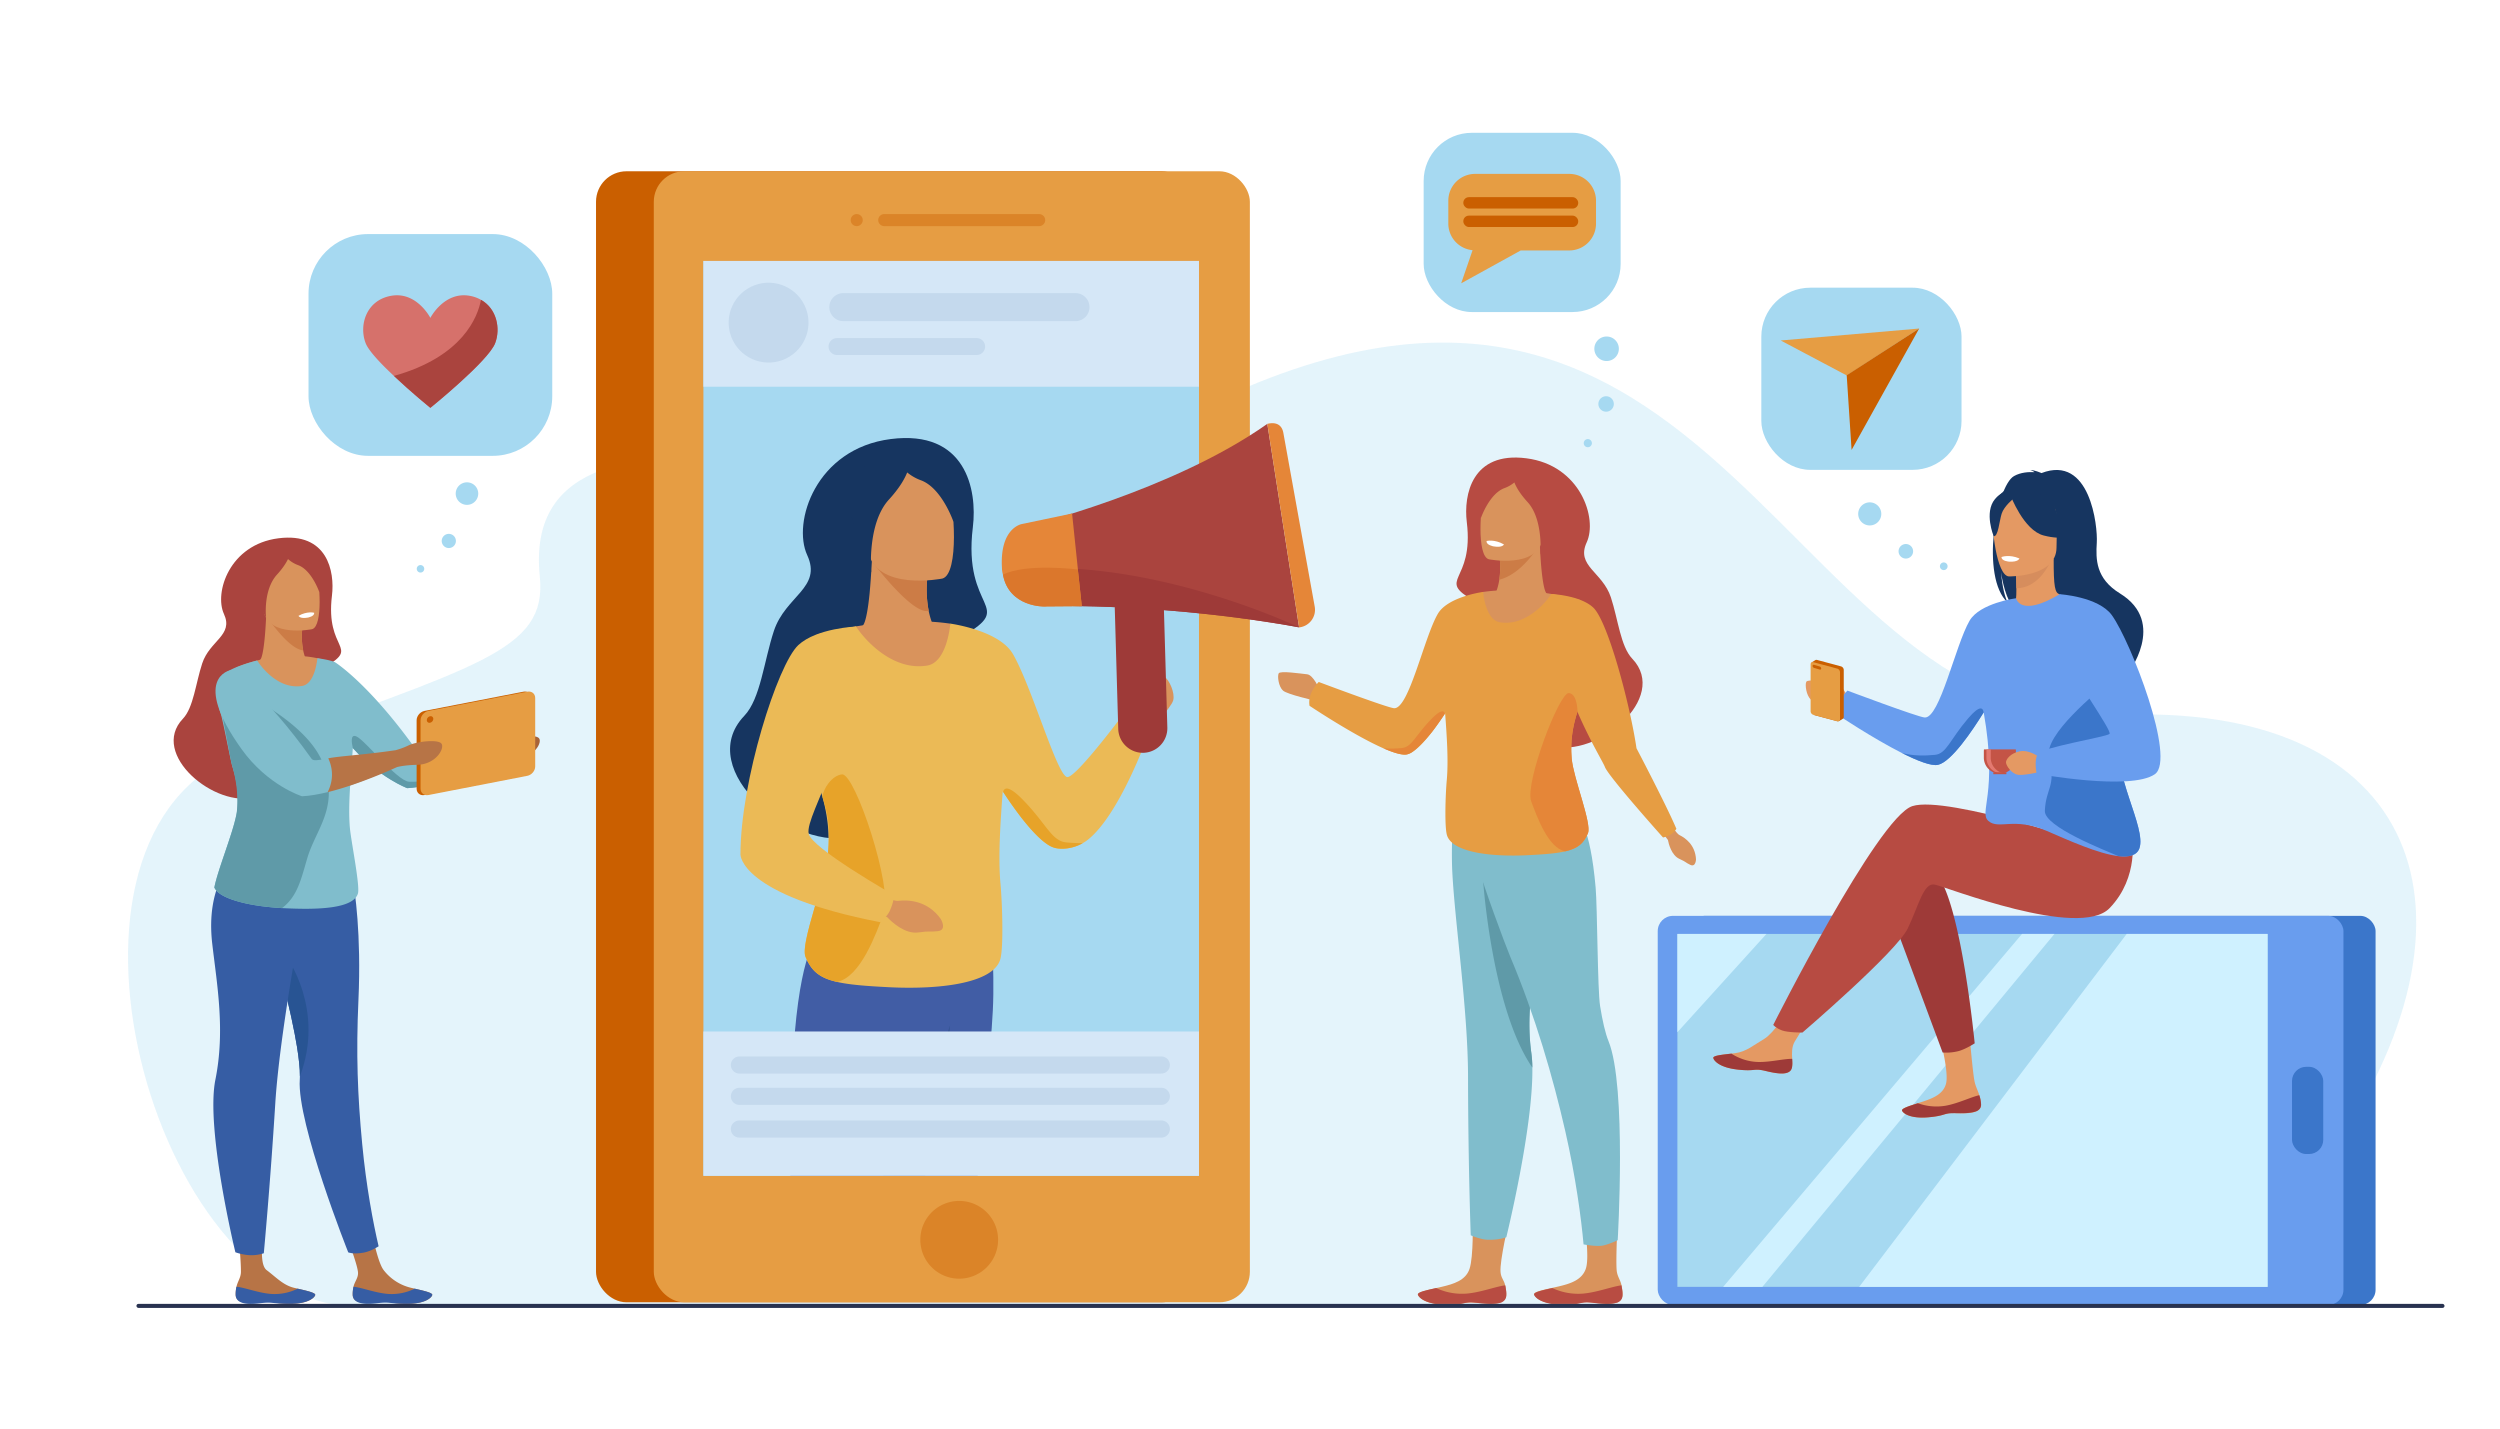 <svg id="Слой_2" data-name="Слой 2" xmlns="http://www.w3.org/2000/svg" xmlns:xlink="http://www.w3.org/1999/xlink" viewBox="0 0 3500 2000"><defs><style>.cls-1,.cls-3{fill:#a6d9f1;}.cls-2{fill:#fff;}.cls-3{opacity:0.3;}.cls-4{fill:#b77446;}.cls-5{fill:#365da4;}.cls-6{fill:#285493;}.cls-7{fill:#aa443e;}.cls-8{fill:#d9935c;}.cls-9{fill:#80bdcc;}.cls-10{fill:#5f9aa8;}.cls-11{fill:#a86337;}.cls-12,.cls-15{fill:#ca5f00;}.cls-13{fill:#e69d43;}.cls-14{fill:#cc7c46;}.cls-15{opacity:0.4;}.cls-16{clip-path:url(#clip-path);}.cls-17{fill:#d5e7f7;}.cls-18{fill:#c4d9ed;}.cls-19{fill:#415da5;}.cls-20{fill:#355493;}.cls-21{fill:#163560;}.cls-22{fill:#ebba56;}.cls-23{fill:#e7a329;}.cls-24{fill:#e58638;}.cls-25{fill:#9e3a38;}.cls-26{fill:#db772c;}.cls-27{fill:#3b76ca;}.cls-28{fill:#699dee;}.cls-29{fill:#cff1ff;}.cls-30{fill:#e49963;}.cls-31{fill:#b74b42;}.cls-32{fill:#d68d5d;}.cls-33{fill:#c45446;}.cls-34{fill:#e37970;}.cls-35{fill:#d6716b;}.cls-36{fill:#b84c42;}.cls-37{fill:#283250;}</style><clipPath id="clip-path"><rect class="cls-1" x="984.77" y="365.34" width="693.81" height="1280.74"/></clipPath></defs><rect class="cls-2" width="3500" height="2000"/><path class="cls-3" d="M2807,1823.41s314.34-7.47,448.66-197.71c243.34-344.64,133.68-646.87-299.54-624.37-484.64,25.16-556-877.35-1395.17-363C1378.68,750,722.16,479.62,755.72,807,766.54,912.57,667,931.21,338,1053.82c-307.1,114.47-121.15,772,156,774.48S2807,1823.41,2807,1823.41Z"/><path class="cls-4" d="M493.83,1813.49c.94,11.56,17.25,11.56,35.75,9.28s13.61,2.43,39.54,2.6,34.8-8.46,36-12.18c1.09-3.29-11.42-6-24.8-9.12-1.68-.39-3.37-.8-5.06-1.21a68,68,0,0,1-38.1-24.67c-11.25-14.41-21.53-80-21.53-80l-40.51,7.56s23.58,56.24,26,74.68c1.09,8.28-4.8,13.8-6.18,21A45.45,45.45,0,0,0,493.83,1813.49Z"/><path class="cls-5" d="M528.25,1824.5c18.5-2.29,14.94.7,40.87.87s34.8-8.46,36-12.18c1.09-3.29-11.42-6-24.8-9.12l-.15.25a72.67,72.67,0,0,1-38,7.09c-17.42-1.61-35.23-8.75-47.24-10a45.45,45.45,0,0,0-1.14,12C494.77,1825.05,509.75,1826.79,528.25,1824.5Z"/><path class="cls-5" d="M530.06,1744.79s-10.62,7-20.59,8.84c-15,2.72-21.92-.3-21.92-.3s-72-180.73-67.87-241.8c.1-1.47.16-3,.17-4.68.12-10.6-1.4-24.72-4-41-1-6-2.09-12.2-3.33-18.66-2.89-15.06-6.46-31.3-10.39-47.87-1.72-7.29-3.53-14.64-5.36-22-18.09-72.26-40.21-143.48-40.21-143.48s129.9-42.43,137.25-2.77c2.82,15.22,12.2,76.12,8,169.23-3.41,75-1.21,133.43,5.27,201.28C512.72,1661.21,522.47,1712.47,530.06,1744.79Z"/><path class="cls-6" d="M419.85,1506.85c.12-10.6-1.4-24.72-4-41-1-6-2.09-12.2-3.33-18.66-2.89-15.06-6.46-31.3-10.39-47.87-1.72-7.29-3.53-14.64-5.36-22,2.57-22,4.64-37.18,4.64-37.18S455.31,1413.43,419.85,1506.85Z"/><path class="cls-4" d="M330,1813.49c.94,11.56,17.25,11.56,35.75,9.28s13.62,2.43,39.54,2.6,34.8-8.46,36-12.18c1.09-3.29-11.41-6-24.8-9.12-1.68-.39-3.37-.8-5.06-1.21-15.09-3.72-25.14-14.92-38.1-24.67-12.28-9.23-3.69-54-3.69-54l-38.09-13.6s5.74,45,5.74,69.84c0,8.35-4.8,13.8-6.18,21A45.45,45.45,0,0,0,330,1813.49Z"/><path class="cls-5" d="M363.69,1824.62c18.5-2.28,15.64.58,41.56.75s34.8-8.46,36-12.18c1.09-3.29-11.41-6-24.8-9.12l-.15.25a72.67,72.67,0,0,1-38,7.09c-17.42-1.61-35.22-8.75-47.24-10a45.45,45.45,0,0,0-1.14,12C330.9,1825.05,345.19,1826.91,363.69,1824.62Z"/><path class="cls-5" d="M434.78,1219.74s-42.26,210.63-49.4,325.26-16.05,209.54-16.05,209.54a55.74,55.74,0,0,1-19.8,2.72,72.88,72.88,0,0,1-20-4.08s-41.89-172.47-28-241.51,2.32-132.72-4.34-190c-9.55-82.11,27.19-120.27,52.84-146.29C375.94,1149.07,434.78,1219.74,434.78,1219.74Z"/><path class="cls-7" d="M464.73,834c4.2-34.29-6.51-89.16-75-80.39s-90,76-76.21,105.93-19.87,37.12-30.44,69.28c-9.08,27.63-12.25,61.94-26.94,77.33-47.38,49.64,45.49,126,101.47,109.87,102-29.31,115.11-33.69,111.49-113.81-1.86-41-33.8-57-13.52-68.84C504.62,904.65,455.23,911.56,464.73,834Z"/><path class="cls-8" d="M444,944.09l-20.24,30.37-40.79-2-18.84-48.7s5.81-1.11,8.52-61.84l50.91,15.53a99.12,99.12,0,0,0,.9,33.08C427,922.54,432.49,935.37,444,944.09Z"/><path class="cls-8" d="M449.69,922.66c-2.62,0-50.58-16-119.06,11.85,0,0,32.51,186,18.54,221.5a375.23,375.23,0,0,0-19.27,67l151.5,1.88s-2.12-121.84,4.86-165S449.69,922.66,449.69,922.66Z"/><path class="cls-9" d="M701.3,1047.82c-.45-5.3-2.12-6.51-2.12-6.51-48.43,7.12-80.53,6.72-96.26,9.78-12.36,2.4-17.41,2.74-19.53-.25C516.48,956.75,469.12,927.2,469.12,927.2s-5.05-3-24.8-5.72c0,0-2.84,35.77-21.23,38.81-31.8,5.24-55.58-23.91-63.06-35.63,0,0-38.36,9.24-49.08,21.45-7.7,8.78-6.7,29.79-4.41,43a58.09,58.09,0,0,0,2.32,9.57c2.26,6,10.81,49.85,14.71,67.31q.14.66.27,1.23c.27,1.17.5,2.19.72,3a.64.64,0,0,1,0,.07c.23.93.42,1.66.57,2.13l.27.85a.14.14,0,0,0,0,.06c5.63,18,9,36.26,7,58.71a63.75,63.75,0,0,1-1.74,9.41c-5.09,26.08-26.23,77.51-30.62,101.12,2.53,5.33,8.26,9.55,15.24,12.92,9.09,4.39,20.28,7.32,29.18,9.36a284.41,284.41,0,0,0,29.73,4.73c6.48.73,13.43,1.34,20.51,1.75,1,.07,2,.12,3,.16,45.64,2.27,96.74,1.15,103.4-20.55,3.19-10.41-9.53-73-11.23-91.61-3-32.67,1.87-77.41,4.05-112.05,37.46,41.27,76.11,56.12,76.11,56.12a187.08,187.08,0,0,0,31.06-4.67c12-2.67,24.52-6.23,36.52-10A604.08,604.08,0,0,0,703.47,1063S702.3,1059.51,701.3,1047.82Z"/><path class="cls-10" d="M430.15,1201.6c-8.65,29.33-13.67,53.46-35.38,69.78-7.08-.41-14-1-20.51-1.75a284.41,284.41,0,0,1-29.73-4.73c-8.9-2-20.09-5-29.18-9.36-7-3.37-12.71-7.59-15.24-12.92,4.39-23.61,25.53-75,30.62-101.12a64.15,64.15,0,0,0,1-6.84c1.88-23.37-1.15-42.56-6.3-61.28a.14.14,0,0,1,0-.06l-.84-3a.64.64,0,0,0,0-.07c-.18-.65-.43-1.69-.72-3q-.13-.57-.27-1.23c-3.48-16.55-12.6-68.47-14.92-75.24a68.7,68.7,0,0,1-2.27-10.34l18.24-17.55s104.65,44.69,127.7,106.33S442.56,1159.54,430.15,1201.6Z"/><path class="cls-10" d="M637.66,1088.74c-23.17,7.35-48.37,13.79-67.58,14.71,0,0-38.42-14.22-76.11-56.12-1.59-7.12-3.87-19.89,4.76-16.45,12.1,4.84,56.84,62.29,73.78,63.5C584.62,1095.24,619.07,1091.15,637.66,1088.74Z"/><path class="cls-9" d="M555,1072.38s-51.58,25.91-96.31,36.63c-12.87,3.09-25.27,5.27-35.84,5.77,0,0-48.1-14.79-84.81-66.21-70.9-99.32-16.16-110-16.16-110s47.36,29.55,114.26,123.64c2.34,3.29,8.22,2.54,23.44-.53,16.26-3.28,48.61-2.89,93.27-9.45,0,0,.75,1.66,1.21,7C555.06,1070.85,555,1072.38,555,1072.38Z"/><path class="cls-11" d="M703.47,1063a604.08,604.08,0,0,1-65.81,25.77c-12,3.81-24.55,7.37-36.52,10-4.81-21.37-1.49-38,1.78-47.69,15.73-3.06,49.34-3.27,97.78-10.38Z"/><path class="cls-11" d="M688.6,1043.72s12.25-2.38,22.46-7.49,37.44-8.5,43.22-3.06-6.12,27.57-31,28.25-32,4.76-32,4.76Z"/><path class="cls-12" d="M732.77,968.36,594.26,995.28c-6.06,1.18-11,7.11-11,13.17v95.73c0,6.06,5,10.06,11,8.88l138.51-26.93c6.07-1.17,11-7.1,11-13.16V977.24C743.8,971.18,738.84,967.18,732.77,968.36Z"/><path class="cls-13" d="M738.29,968.36,599.78,995.28c-6.06,1.18-11,7.11-11,13.17v95.73c0,6.06,5,10.06,11,8.88l138.51-26.93c6.06-1.17,11-7.1,11-13.16V977.24C749.32,971.18,744.35,967.18,738.29,968.36Z"/><path class="cls-12" d="M602.08,1002.76a5.78,5.78,0,0,0-4.53,5.41,3.63,3.63,0,0,0,4.53,3.65,5.78,5.78,0,0,0,4.53-5.41A3.63,3.63,0,0,0,602.08,1002.76Z"/><path class="cls-4" d="M617.53,1040.54c-6.18-5.81-35.24-2.18-46.14,3.27a99.2,99.2,0,0,1-18.3,6.65v-.08c-44.66,6.56-77.24,8-93.5,11.27,5.09,11,8.93,27.95-.89,47.36,42.72-10.23,92.77-33.09,97.19-35.12,5-1.28,13.89-2.79,28.59-3.19C611,1070,623.7,1046.35,617.53,1040.54Z"/><path class="cls-14" d="M424.47,910.52c-21.05-1.71-51.81-48.61-51.81-48.61l50.91,15.53A99.12,99.12,0,0,0,424.47,910.52Z"/><path class="cls-8" d="M436.9,880.89s-61,12.24-68-25.84-19.65-62.15,19-71.58,48.89,3.71,54.33,15.85S452.58,876.72,436.9,880.89Z"/><path class="cls-7" d="M443,776.65c-30.07-29.63-57.79-14.8-53.37-8.84-10.42.32-23.42,3.19-32.72,13.65-18,20.28,15.61,83.66,15.61,83.66s-4.63-38.94,15.42-60.86c7.95-8.69,12.57-16,15.26-21.57a44.57,44.57,0,0,0,13.8,8.38c19.4,6.81,30.06,38,30.06,38C454,814.52,455.94,789.42,443,776.65Z"/><path class="cls-2" d="M417.91,862.15s1.63,4.52,13.11,2.47c0,0,9.63-1.72,8.75-6.79C439.77,857.83,429.94,855.28,417.91,862.15Z"/><rect class="cls-12" x="834.42" y="239.78" width="834.5" height="1583.42" rx="42.7"/><rect class="cls-13" x="915.31" y="239.78" width="834.5" height="1583.42" rx="42.7"/><path class="cls-15" d="M1454.86,299.71H1237.93a8.47,8.47,0,0,0-8.44,8.44h0a8.46,8.46,0,0,0,8.44,8.44h216.93a8.46,8.46,0,0,0,8.44-8.44h0A8.47,8.47,0,0,0,1454.86,299.71Z"/><path class="cls-15" d="M1199.4,299.71a8.47,8.47,0,0,0-8.44,8.44h0a8.44,8.44,0,1,0,16.88,0h0A8.47,8.47,0,0,0,1199.4,299.71Z"/><path class="cls-15" d="M1342.9,1681.28a54.44,54.44,0,1,0,54.43,54.43A54.43,54.43,0,0,0,1342.9,1681.28Z"/><rect class="cls-1" x="984.77" y="365.34" width="693.81" height="1280.74"/><g class="cls-16"><rect class="cls-17" x="984.77" y="365.34" width="693.81" height="176.05"/><circle class="cls-18" cx="1076.02" cy="451.63" r="55.9" transform="translate(-89.99 404.67) rotate(-20.46)"/><path class="cls-18" d="M1505.66,449.61h-325A19.7,19.7,0,0,1,1161.05,430h0a19.7,19.7,0,0,1,19.65-19.65h325A19.7,19.7,0,0,1,1525.31,430h0A19.7,19.7,0,0,1,1505.66,449.61Z"/><path class="cls-18" d="M1367.38,497H1171.86A11.86,11.86,0,0,1,1160,485.15h0a11.86,11.86,0,0,1,11.82-11.83h195.52a11.86,11.86,0,0,1,11.82,11.83h0A11.86,11.86,0,0,1,1367.38,497Z"/><path class="cls-8" d="M1582.73,1017.34s-6.06-29.28,3.63-37.15,39.05-35.08,44.54-32,14.49,21.58,11.56,32.4-39.94,50-39.94,50Z"/><path class="cls-19" d="M1389.93,1415.14c-3.09,60.15-13.58,146-21.37,232.74H1237c-2.83-23.26-6.94-45.93-11.48-68.06-7.37-35.86-15.85-70.35-21.79-103.72-12-67.17-9.73-119.67.64-160.41,8.89-35,23.78-61.29,40.8-80.79,37.3-42.73,141.16,40.78,141.16,40.78S1393,1355.34,1389.93,1415.14Z"/><path class="cls-20" d="M1330.18,1434.26s0,.43-.09,1.26c-.94,12.34-9.22,113.39-35.22,212.36H1237c-2.83-23.26-6.94-45.93-11.48-68.06,9.86-58,19.23-104.1,19.23-104.1Z"/><path class="cls-19" d="M1337.89,1409.8c-1.42,5.7-4.19,14.72-7.8,25.72-14.84,45.09-43.94,123.45-52.23,143-9.7,22.92-18.85,46.1-27.47,69.33h-144c3-55.85,3.7-171.81,6.39-202.69,10.82-124.14,34.31-136.22,34.31-136.22l57.26,6.72,133.43,15.66S1359.71,1321.88,1337.89,1409.8Z"/><path class="cls-21" d="M1362,738c6.44-52.61-10-136.78-115-123.33s-138.07,116.63-116.9,162.51-30.48,56.94-46.7,106.27c-13.93,42.38-18.78,95-41.32,118.62-72.68,76.14,69.77,193.23,155.65,168.54,156.42-45,176.57-51.69,171-174.59-2.85-63-51.84-87.37-20.73-105.59C1423.17,846.42,1347.41,857,1362,738Z"/><path class="cls-8" d="M1330.21,906.86l-31.14,46.67-62.47-3-28.9-74.77s5.38-1,9.78-45.41c1.08-11.67,2.16-26.3,3.14-44.7a.12.12,0,0,1,0-.18c0-1.52.09-3,.18-4.58l8.08,2.43,70,21.36s-.36,2.33-.81,6.37a157.52,157.52,0,0,0,2.07,44.16C1303.92,873.65,1312.35,893.4,1330.21,906.86Z"/><path class="cls-8" d="M1330.42,873.05c-4,0-72.19-13.88-187.33,15.58,0,0,63.06,288.9,41.63,343.35a575.51,575.51,0,0,0-29.56,102.78l232.39,2.89s-3.25-186.9,7.46-253.05S1330.42,873.05,1330.42,873.05Z"/><path class="cls-22" d="M1581.52,988.18s-74.22,100.7-87.33,99.71c-14.09-1.16-49.45-126.28-76.2-172.42-18.75-32.2-83.34-41.82-87.56-42.42h0l-.21,0,.16.64c-.56,6-5.82,53.73-32.27,58.1-48.77,8-88.07-36.64-99.56-54.62,0,0-56,14.14-72.45,32.88-15.58,17.74,5.73,149.22,10.46,161.83,4.09,10.82,8,21.38,11.32,32,8.91,28,14.35,56.44,11.22,91.46-3.39,38.24-39.12,125.63-31.39,144.24,8.09,19.55,19.35,29.46,44,35.11,17,3.91,40.29,5.79,73.3,7.44,70,3.47,145-5.32,155.24-38.61,4.9-16,3-77.78.42-106.31-3.41-37.51-.12-85.37,3.16-129.36l.47.73a.08.08,0,0,0,.09.08c7.54,11.58,16.25,24,25.13,35.55,13.46,17.32,27.47,32.49,39.4,39.49a32.07,32.07,0,0,0,8.35,3.5c7.9,1.88,23.43,1.88,38.5-6.73a57.75,57.75,0,0,0,7.36-4.94c44-34.91,83.12-144,83.12-144C1610.42,1006.13,1581.52,988.18,1581.52,988.18Z"/><path class="cls-23" d="M1127.7,1339.54c8.09,19.55,19.35,29.46,44,35.11,32.91-6.33,54.62-66.89,65.79-96.7,12.89-34.34-40.12-195.42-58.64-193.81-13.76,1.19-26.9,20.3-27.36,31.8,8.91,28,10.76,44.34,7.63,79.36C1155.7,1233.54,1120,1320.93,1127.7,1339.54Z"/><path class="cls-23" d="M1515.73,1180.43c-15.07,8.61-30.6,8.61-38.5,6.73a32.07,32.07,0,0,1-8.35-3.5c-11.93-7-25.94-22.17-39.4-39.49-8.88-11.58-17.59-24-25.13-35.55,1.71-6.28,7.9-9.24,27.91,11.31,33.66,34.56,39.85,57.72,61.22,59.51C1500.84,1180.07,1508.29,1180.43,1515.73,1180.43Z"/><path class="cls-14" d="M1300.15,855.16c-22.17,6.1-76.3-65.25-79.53-69.56l-.18-.18h.18l8.26-2.15,70,21.36s-.36,2.33-.81,6.37A157.52,157.52,0,0,0,1300.15,855.16Z"/><path class="cls-8" d="M1319.29,810s-93.51,18.78-104.31-39.63-30.14-95.33,29.11-109.79,75,5.68,83.35,24.3S1343.34,803.57,1319.29,810Z"/><path class="cls-21" d="M1328.62,650.08c-46.13-45.46-86.49-18.82-76.46-6.65-16.64-.29-39.46,3.18-55.28,21C1169.23,695.52,1219.72,801,1219.72,801s-6-68,24.76-101.6c14.66-16,22-28.9,25.57-38a65.54,65.54,0,0,0,18.69,10.8c29.75,10.44,46.1,58.31,46.1,58.31C1345.49,708.16,1348.49,669.66,1328.62,650.08Z"/><path class="cls-8" d="M1218.85,1246.53l20.84,10c9.22,2.71,12.83,5.21,18.36,4.6,13.37-1.5,40.36-.66,59,25.41,0,0,9.44,15.47-4,17.06s-8.63-.8-27.44,1.83-37.75-15.12-43.64-21.53l-21.83-8Z"/><path class="cls-22" d="M1198.54,877.14s-55.28,2.18-80.91,26c-29,27-81,190.54-81,293.26,0,0-1,56.58,195.81,94.71,0,0,9.43-7.82,13-15.37,6.27-13.36,6.26-22.55,6.26-22.55s-115.43-65.47-119.59-86.08C1126.6,1139.65,1205.62,1032.54,1198.54,877.14Z"/></g><path class="cls-7" d="M1818.75,878.36s-163-32.53-357.93-29.9l-11.28-53.12-12.38-58.2s203.66-49.4,337.08-143.75Z"/><path class="cls-24" d="M1818.75,878.36h0a24.82,24.82,0,0,0,21.87-29L1796.7,606.06c-2.12-11.79-10.68-15.53-22.46-12.67Z"/><path class="cls-25" d="M1629.51,854.18c111.87,8.74,189.24,24.18,189.24,24.18s-185.44-89.06-369.21-83l11.28,53.12c34.54-.46,68.09.18,99.9,1.54-.06,1-.08,2,0,3l4.81,167.52a34.49,34.49,0,0,0,35.36,33.39h0a34.51,34.51,0,0,0,33.39-35.37Z"/><path class="cls-24" d="M1514.51,848.62l-52.73.41c.77.16-49.17,1.42-57.63-44.54a36,36,0,0,1-1.44-9.85c-3.11-56,27.9-61,27.9-61l70.29-14.75,8.17,78.38-.06.27Z"/><path class="cls-26" d="M1514.51,848.62l-52.73.41c.77.16-49.17,1.42-57.63-44.54,32.59-16.37,104.92-7.22,104.92-7.22l-.06.27Z"/><rect class="cls-17" x="984.77" y="1444.07" width="693.81" height="202.1"/><path class="cls-18" d="M1625.85,1503H1035.19a12,12,0,0,1-12-12h0a12,12,0,0,1,12-11.95h590.66a12,12,0,0,1,12,11.95h0A12,12,0,0,1,1625.85,1503Z"/><path class="cls-18" d="M1625.85,1546.85H1035.19a12,12,0,0,1-12-11.95h0a12,12,0,0,1,12-12h590.66a12,12,0,0,1,12,12h0A12,12,0,0,1,1625.85,1546.85Z"/><path class="cls-18" d="M1625.85,1592.67H1035.19a12,12,0,0,1-12-12h0a12,12,0,0,1,12-12h590.66a12,12,0,0,1,12,12h0A12,12,0,0,1,1625.85,1592.67Z"/><rect class="cls-27" x="2365.8" y="1282.2" width="960" height="544.75" rx="21.34"/><rect class="cls-28" x="2320.82" y="1282.2" width="960" height="544.75" rx="21.34"/><rect class="cls-1" x="2348.34" y="1307.52" width="826.29" height="494.07"/><rect class="cls-27" x="3208.82" y="1493.53" width="43.73" height="122.09" rx="19.83"/><polygon class="cls-29" points="3174.64 1307.52 3174.64 1801.59 2602.86 1801.59 2977.35 1307.52 3174.64 1307.52"/><polygon class="cls-29" points="2876.19 1307.52 2467.37 1801.59 2412.45 1801.59 2830.8 1307.52 2876.19 1307.52"/><polygon class="cls-29" points="2473.01 1307.52 2348.34 1445.12 2348.34 1307.52 2473.01 1307.52"/><path class="cls-30" d="M2773.51,1546.5c0,4.06-2,6.85-5.41,8.72l0,0c-6.29,3.47-17.32,3.81-29.33,3.29-1.54-.06-2.92-.11-4.16-.11h-1l-.74,0c-11.89.29-10.63,3.84-33.22,5.78-25.74,2.2-35.23-5.68-36.75-9.27-1.27-3,9.77-6.5,22.12-10.44.6-.19,1.19-.39,1.8-.57l4.94-1.6c14.69-4.89,29.16-10.69,32.77-25.56,3.83-15.78-7.68-59.81-7.68-59.81l40.8-4.4s3.94,46,6.5,60.37c1.38,7.66,4.85,13.75,6.88,20.3.15.46.28.92.41,1.38A45,45,0,0,1,2773.51,1546.5Z"/><path class="cls-25" d="M2773.51,1546.5c0,4.06-2,6.85-5.41,8.72l0,0c-6.69,3.1-17.55,3.55-29.31,3.22-1.54,0-2.92-.06-4.18,0h-1l-.74,0c-11.89.29-10.63,3.84-33.22,5.78-25.74,2.2-35.23-5.68-36.75-9.27-1.27-3,9.77-6.5,22.12-10.44a76.3,76.3,0,0,0,39.5,3.37c17.18-3.23,34.24-11.78,46.51-14.64.15.46.28.92.41,1.38A45,45,0,0,1,2773.51,1546.5Z"/><path class="cls-30" d="M2508.77,1494.42c-2.27,11.33-18.42,9.44-36.46,5s-13.76.83-39.44-2-33.46-12.42-34.25-16.24c-.7-3.38,12-4.58,25.6-6.15,1.72-.19,3.44-.4,5.15-.61,15.37-1.93,26.63-11.85,40.58-20,13.23-7.72,33-39.14,33-39.14l35.22,2.79s-18.48,28.07-25.63,40.27c-4.21,7.18-4,16.67-3.46,24C2509.31,1486.36,2509.57,1490.43,2508.77,1494.42Z"/><path class="cls-25" d="M2472.31,1499.45c-18-4.41-13.76.83-39.44-2s-33.46-12.42-34.25-16.24c-.7-3.38,12-4.58,25.6-6.15l.13.26a72.44,72.44,0,0,0,36.78,11.44c17.42.42,35.88-4.57,47.91-4.38.27,4,.53,8.06-.27,12.05C2506.5,1505.75,2490.35,1503.86,2472.31,1499.45Z"/><path class="cls-30" d="M2587.14,977.12s-8.39-20.55-17.63-21.39-38.6-5.46-40.69-1.26,0,19.3,6.29,24.75,45.31,14.27,45.31,14.27Z"/><path class="cls-25" d="M2643.74,1269.21l75.91,204.28a69.5,69.5,0,0,0,22.84-2.09c10.28-3,22.07-10.75,22.07-10.75s-18.83-196.14-53.35-236.94S2643.74,1269.21,2643.74,1269.21Z"/><path class="cls-31" d="M2944,1186.57s-218.11-73.75-266.75-58-194.7,306.26-194.7,306.26,3.3,4.39,12.29,7.76c8.37,3.14,28.63,2.94,28.63,2.94s131.81-113,147.5-145.93,22-64.33,37.66-61.19,202.42,76.88,244.78,33,31.29-101,31.29-101Z"/><path class="cls-21" d="M2810.68,843.48c-3.48-7.19-7.38-20-9.28-42.73.29,2.26,4.22,31,15.26,47.24C2862,877.77,2949,977.21,2947.24,996.05c0,0,30.63-51.94,31.15-52.25,0,0,56.49-71.84-10.46-113-34-20.91-33.85-47.75-32.43-71.06s-9.28-123.69-77.45-97.43c0,0-10.94-4.86-15.84-4.13,0,0,4,.77,6,2.87-7.9-.47-19.2.12-28.63,5.47C2794.63,680.73,2772.27,808.13,2810.68,843.48Z"/><path class="cls-30" d="M2819.34,849.47c-.22.1,21.9,11.59,38.55,7,15.66-4.27,25.89-24.57,25.67-24.62-6.63-1.32-8.54-10.43-8.4-49.58l-3,.59-50.4,10s1.15,15.86,1.18,30.8C2823,836.23,2822.22,848.13,2819.34,849.47Z"/><path class="cls-32" d="M2821.76,792.88s1.15,15.86,1.18,30.8c28.21-.79,43.11-26.52,49.22-40.78Z"/><path class="cls-21" d="M2877.37,777.41s14.78-23.35,18.32-43.32c2.54-14.25-4.73-67.1-57.83-59.49a72.17,72.17,0,0,0-29.92,11.31c-11.53,7.79-28.17,24.6-9.56,70.71l4.83,15.58Z"/><path class="cls-30" d="M2812.34,807s66.73,1.1,66.78-40.47,8.68-69.41-33.92-71.87-50.89,13.39-54.28,27.26S2795,805.67,2812.34,807Z"/><path class="cls-21" d="M2814.81,693.67s18.27,48.76,46.31,56,40.2-.3,40.2-.3-21.51-17.08-26-46.91C2875.35,702.43,2828.59,670.46,2814.81,693.67Z"/><path class="cls-21" d="M2819.34,697.63s-13.64,10.89-17,21.47-4.82,32.37-11.17,31.63c0,0-13.77-33.14,1.7-51.89C2809.3,679,2819.34,697.63,2819.34,697.63Z"/><path class="cls-28" d="M2967.93,1029c6.58-27.59-15.81-81.15-39.18-125.48-21.2-40.18-43.21-72.78-45.19-71.61-55.93,33.2-61,5.6-61,5.6s-50.8,6.75-65.18,31.51c-19.9,34.24-41.57,137-62.86,135.47-9.77-.7-108.1-37.66-108.1-37.66s-16.39,15.35-13.25,34.18c0,0,48.55,32.51,89.61,53.26,21.72,11,41.35,18.65,50.57,16.47,18.71-4.4,47.93-47.76,63.71-73.29l.11-.17c20.15,114.06-7.25,140,6.62,152.06,14.65,12.7,35.57-6,81.6,13.9,30.19,13.1,72.09,32,100.29,35.33,14.79,1.74,25.83-.84,29.43-10.83C3005.59,1158.69,2955.38,1081.59,2967.93,1029Z"/><path class="cls-2" d="M2827.18,781.83s-1.25,5.28-14.38,4.47c0,0-11-.68-10.69-6.49C2802.11,779.81,2812.8,775.68,2827.18,781.83Z"/><path class="cls-27" d="M2995.13,1187.72c-3.6,10-14.64,12.57-29.43,10.83-19.52-8.5-103.85-41.17-102.91-63.31,1.41-32.78,16.22-33.82,5.76-74.28-8.4-32.48,69.52-92.88,81.95-106,23.37,44.33,24,46.43,17.43,74C2955.38,1081.59,3005.59,1158.69,2995.13,1187.72Z"/><path class="cls-27" d="M2777.08,997.43c-15.78,25.53-45,68.89-63.71,73.29-9.22,2.18-28.85-5.5-50.57-16.47,15.85,4.09,31.25,4,46.21,2.53,16.22-1.57,20.92-21.45,46.55-51.26C2772.19,986.19,2776.27,991.05,2777.08,997.43Z"/><path class="cls-33" d="M2831.42,1056.4c-2.1-1.3-6.2-.8-9.17-.17v-4.3a21.74,21.74,0,0,0-.18-2.81h-44.52a23.68,23.68,0,0,0-.18,2.81v8.74a22.41,22.41,0,0,0,39.27,14.8h0s10.6-2.6,13.92-6.55S2835,1058.58,2831.42,1056.4Zm-2.35,8.07c-1.12,2.91-6.17,4.47-8.66,5.08a22.5,22.5,0,0,0,1.79-7.39c1.53-2.1,4-3.33,5.74-3C2829.53,1059.44,2830.49,1060.8,2829.07,1064.47Z"/><path class="cls-34" d="M2781,1051.93v8.74a22.51,22.51,0,0,0,22.44,22.44,20.16,20.16,0,0,0,3-.22,22.49,22.49,0,0,1-19.42-22.22v-8.74a21.74,21.74,0,0,1,.18-2.81h-6A21.74,21.74,0,0,0,2781,1051.93Z"/><rect class="cls-33" x="2790.63" y="1081.15" width="18.32" height="2.74"/><path class="cls-30" d="M2855.21,1060.18s-14.12-11-27.46-8.37-19.88,11.77-19.36,16,7.59,16,17.79,17,39.23-6.27,39.23-6.27Z"/><path class="cls-28" d="M2883.56,831.89s54.39,3.35,73.21,29.61c26.5,37,90.11,201.38,60,222.39-33.93,23.66-165.46-.7-165.46-.7s-4-18.74,1.57-27.81,96.24-23.71,100.43-27.89S2901,945.89,2901,933.34,2883.56,831.89,2883.56,831.89Z"/><rect class="cls-1" x="2465.85" y="402.77" width="280.3" height="255.04" rx="68.52"/><polygon class="cls-13" points="2493 476.67 2686.81 459.94 2585.57 525.7 2493 476.67"/><polygon class="cls-12" points="2592.22 629.93 2686.81 459.94 2585.38 525.4 2592.22 629.93"/><path class="cls-12" d="M2577.35,932.91l-33.47-9a3,3,0,0,0-2.86.58H2541l-4.68,2.82,3.74,73.82,32.15,8.62,2.37-.19,5.42-3.32v0a2.85,2.85,0,0,0,1.25-2.47v-66A5.41,5.41,0,0,0,2577.35,932.91Z"/><path class="cls-13" d="M2572.18,1009.77l-33.47-9a5.41,5.41,0,0,1-3.85-4.89v-66a2.86,2.86,0,0,1,3.85-2.82l33.47,9A5.41,5.41,0,0,1,2576,941v66A2.86,2.86,0,0,1,2572.18,1009.77Z"/><path class="cls-12" d="M2547.5,937.38l-7.8-2.33a3,3,0,0,1-2.06-2.77h0a1.58,1.58,0,0,1,2.18-1.5l7.8,2.33a3,3,0,0,1,2.06,2.77h0A1.59,1.59,0,0,1,2547.5,937.38Z"/><path class="cls-1" d="M2715.88,792.78a5.37,5.37,0,1,1,5.37,5.37A5.37,5.37,0,0,1,2715.88,792.78Z"/><path class="cls-1" d="M2658,771.85A10.18,10.18,0,1,1,2668.19,782,10.18,10.18,0,0,1,2658,771.85Z"/><path class="cls-1" d="M2601.48,719.46a16.16,16.16,0,1,1,16.16,16.16A16.15,16.15,0,0,1,2601.48,719.46Z"/><rect class="cls-1" x="1993.13" y="185.93" width="275.78" height="250.94" rx="67.42" transform="translate(4262.03 622.79) rotate(180)"/><path class="cls-13" d="M2197,243.44H2065.08a37.54,37.54,0,0,0-37.43,37.43v32.31a37.43,37.43,0,0,0,33.95,37.08l-15.95,46.38,83.36-46H2197a37.54,37.54,0,0,0,37.43-37.43V280.87A37.54,37.54,0,0,0,2197,243.44Z"/><rect class="cls-12" x="2048.65" y="276.03" width="160.85" height="15.96" rx="7.79"/><rect class="cls-12" x="2048.65" y="301.88" width="160.85" height="15.96" rx="7.79"/><path class="cls-1" d="M2227.08,616.49a5.7,5.7,0,1,0-.22,8.07A5.7,5.7,0,0,0,2227.08,616.49Z"/><path class="cls-1" d="M2256.39,558.12a10.81,10.81,0,1,0-.41,15.28A10.81,10.81,0,0,0,2256.39,558.12Z"/><path class="cls-1" d="M2261.71,476.48a17.16,17.16,0,1,0-.66,24.25A17.17,17.17,0,0,0,2261.71,476.48Z"/><rect class="cls-1" x="431.93" y="327.71" width="341.22" height="310.48" rx="83.41"/><path class="cls-35" d="M693.22,480.41c-9.48,25-90.73,90.58-90.73,90.58s-26.49-21.52-51-44.69c-18.36-17.15-35.51-35.21-39.58-45.89-9.63-24.83.61-60.34,36.12-66.36s54.47,31,54.47,31,19.11-37,54.61-31a48.53,48.53,0,0,1,16.26,5.72C695.47,432.11,701,460,693.22,480.41Z"/><path class="cls-7" d="M693.22,480.41c-9.48,25-90.73,90.58-90.73,90.58s-26.49-21.52-51-44.69C648.23,499.22,669,443.24,673.36,419.77,695.47,432.11,701,460,693.22,480.41Z"/><path class="cls-1" d="M586.66,791.52a5.24,5.24,0,1,0,6.87,2.78A5.25,5.25,0,0,0,586.66,791.52Z"/><path class="cls-1" d="M624.48,748.19a9.93,9.93,0,1,0,13,5.26A9.94,9.94,0,0,0,624.48,748.19Z"/><path class="cls-1" d="M668.28,684.87a15.77,15.77,0,1,0-8.35,20.68A15.77,15.77,0,0,0,668.28,684.87Z"/><path class="cls-8" d="M2335.54,1148l7.72,12.5c4,4.6,5.08,7.17,8.25,8.74,7.66,3.77,21.82,13.45,22.89,33.77,0,0-.25,11.51-8,7.78s-4.34-3.38-15.31-8.4-15-21-16-26.45l-8.94-11.75Z"/><path class="cls-8" d="M1847,964.83s-8.19-20-17.19-20.86-37.63-5.32-39.68-1.23,0,18.82,6.14,24.14,44.18,13.91,44.18,13.91Z"/><path class="cls-8" d="M2107.63,1801c.77,4.37,1.53,8.85,1.11,13.35s-7,8.85-7.07,8.85c-4.29,1.87-10.14,2.12-17.05,1.87-2-.07-4.17-.14-6.33-.33-3-.26-6.16-.13-9.38-.56-1.7-.22-3.23-.4-4.6-.52l-1.07-.09-.82-.06c-7.82-.51-10.65.69-16.89,1.74h-36.94c-16.31-2.82-22.45-9.41-23.48-12.63-1.11-3.51,11.5-6.22,25.6-9.34l2-.46c1.88-.41,3.77-.85,5.64-1.28,16.81-3.93,33.45-8.9,38.95-25,5.84-17.08,4.46-67.8,4.46-67.8h51s-13.39,56-12,72.17c.76,8.63,4.89,11.08,6.48,18.54C2107.43,1800,2107.53,1800.49,2107.63,1801Z"/><path class="cls-9" d="M2168.09,1265.34c-4.3,24.17-10.45,49.14-15.78,75.11-8.57,41.76-15,86.12-8.42,133.89a165.56,165.56,0,0,1,1.41,20.23c1.29,84.43-36.44,237.43-36.44,237.43s-10.24,4.42-27.41,3.57c-8.85-.43-22.41-6.13-22.41-6.13s-3.57-94.87-3.79-222.45c-.15-92.47-18.31-214.23-22-285.78-2.22-43.3,2.6-101,2.6-101s75.2-60.47,102.21-29.53C2164.76,1121.26,2184.2,1175,2168.09,1265.34Z"/><path class="cls-10" d="M2143.89,1474.34a165.56,165.56,0,0,1,1.41,20.23c-56.31-81.6-68.77-259.52-68.77-259.52l61.86,30s6.78,33.36,13.92,75.38C2143.74,1382.21,2137.27,1426.57,2143.89,1474.34Z"/><path class="cls-8" d="M2271.44,1814c-.42,4.49-2.92,7.38-6.88,9.1l-.06,0a28.84,28.84,0,0,1-8.9,2,75.43,75.43,0,0,1-11.26,0c-4-.25-8.33-.73-12.73-1.32-1.7-.22-3.23-.4-4.6-.52l-1.07-.09c-.28,0-.56,0-.83-.06-8.44-.56-11.07.89-18.44,2h-33.84c-17.46-2.65-24-9.53-25-12.85-1.12-3.49,11.49-6.2,25.59-9.31l2.06-.46c1.87-.41,3.76-.84,5.64-1.27,16.81-3.92,33.45-8.87,39-24.94,5.84-17-2.5-66.81-2.5-66.81l47.25-3.93s-2.93,56.72-1.53,72.82c.76,8.59,5.15,13.32,6.74,20.76.12.53.22,1,.31,1.56C2271.1,1805.07,2271.86,1809.54,2271.44,1814Z"/><path class="cls-9" d="M2264.78,1736.32s-12.15,5.75-20.89,7.5-26.91-1.67-26.91-1.67c-3.28-36.74-10.9-94.18-25.69-159-16.85-73.8-41.92-161-76.87-243.61-7.46-17.64-38.25-101.13-43.47-122.2-15.8-63.66.06-56.8.06-56.8l138.08-16.2s17,8.74,24.84,98.64c2.35,26.92,2.63,143.16,6.17,165.2,3.34,20.87,7.26,38.22,11.85,49.49C2277.6,1520.62,2264.78,1736.32,2264.78,1736.32Z"/><path class="cls-36" d="M2271.44,1814.38c-.42,4.5-2.92,7.4-6.88,9.13l-.06,0c-3.88,1.37-8.85,1.92-14.49,1.92a160.16,160.16,0,0,1-18.37-1.31c-1.7-.2-3.24-.35-4.63-.45l-1.07-.09c-.28,0-.56,0-.83-.06-8.25-.54-11,.84-18,1.91h-34.83c-17.07-2.71-23.46-9.51-24.51-12.8-1.12-3.51,11.49-6.22,25.59-9.35a85.1,85.1,0,0,0,43.51,7.7c19.39-1.85,39.19-9.6,53.1-11.54.12.53.22,1,.31,1.57C2271.1,1805.4,2271.86,1809.88,2271.44,1814.38Z"/><path class="cls-36" d="M2108.74,1814.36c-.42,4.51-2.92,7.4-6.88,9.13l-.06,0c-3.88,1.37-8.85,1.92-14.49,1.92a158.06,158.06,0,0,1-18.37-1.32c-1.7-.2-3.23-.35-4.63-.44l-1.07-.09-.82-.06c-8.25-.54-11,.83-18,1.91h-34.82c-17.08-2.71-23.47-9.51-24.52-12.8-1.11-3.51,11.5-6.22,25.6-9.34a85.18,85.18,0,0,0,43.5,7.69c19.39-1.85,39.19-9.6,53.1-11.54.12.53.22,1,.32,1.57C2108.4,1805.38,2109.16,1809.86,2108.74,1814.36Z"/><path class="cls-31" d="M2053.51,730.89c-4.67-38.09,7.23-99,83.25-89.3s100,84.45,84.64,117.67,22.07,41.23,33.82,77c10.08,30.69,13.6,68.79,29.92,85.89,52.63,55.13-50.52,139.92-112.71,122-113.26-32.57-127.85-37.43-123.83-126.42,2.06-45.6,37.53-63.26,15-76.46C2009.2,809.39,2064.06,817.07,2053.51,730.89Z"/><path class="cls-8" d="M2165.25,830.58,2144.3,884.7l-45.2,2.21-22.55-33.68c14.24-10.82,20.25-27.06,22.45-41.59a117.79,117.79,0,0,0,.8-27.86c-.3-2.91-.6-4.61-.6-4.61L2155.53,762l.2-.1c.7,14.94,1.5,26.66,2.4,35.78C2161.34,829.88,2165.25,830.58,2165.25,830.58Z"/><path class="cls-8" d="M2076.36,828.68c2.91,0,52.27-10,135.65,11.28,0,0-45.66,209.19-30.15,248.62a416.39,416.39,0,0,1,21.4,74.42L2035,1165.09s2.36-135.33-5.4-183.23S2076.36,828.68,2076.36,828.68Z"/><path class="cls-13" d="M2208.54,995.79c2.44-7.68,5.24-15.33,8.2-23.16,3.43-9.13,18.85-104.33,7.58-117.18-11.91-13.57-52.47-23.81-52.47-23.81-8.31,13-36.77,45.38-72.09,39.55-19.05-3.14-22.92-37.38-23.36-42l.13-.52-.17,0v0l-.41.08c-5.56.82-49.84,8-63,30.64-19.4,33.39-40.52,133.58-61.28,132.1-9.53-.68-105.42-36.72-105.42-36.72s-16,15-12.91,33.32c0,0,47.34,31.71,87.38,51.93,5.55,2.81,11,5.39,16.07,7.63,14.44,6.34,26.6,10,33.24,8.44a22.58,22.58,0,0,0,6-2.53c8.68-5,18.82-16,28.54-28.59,6.45-8.36,12.73-17.38,18.27-25.79l.34-.53c2.38,31.85,4.76,66.51,2.29,93.67-1.87,20.67-3.24,65.42.3,77,7.4,24.1,61.72,30.47,112.42,28,23.9-1.19,40.78-2.55,53.07-5.39,17.83-4.09,26-11.26,31.84-25.41,5.6-13.48-20.27-76.76-22.73-104.45C2198.15,1036.66,2202.09,1016.07,2208.54,995.79Z"/><path class="cls-13" d="M2171.86,831.64s40,1.58,58.58,18.85c21,19.53,52.23,139,60.65,197.1,0,0,42.36,80.73,55.85,112.75a25.64,25.64,0,0,1-7.58,7.68,36.77,36.77,0,0,1-11.08,4.47s-76.41-85.29-81.43-98.77S2166.72,944.17,2171.86,831.64Z"/><path class="cls-24" d="M2223.15,1166.47c-5.86,14.15-14,21.32-31.84,25.41-23.83-4.58-39.55-48.43-47.64-70-9.33-24.87,39.26-152.74,52.66-151.58,10,.87,11.89,17.18,12.21,25.5-6.45,20.28-10.39,40.87-8.12,66.23C2202.88,1089.71,2228.75,1153,2223.15,1166.47Z"/><path class="cls-24" d="M2022.89,999.19c-5.54,8.41-11.82,17.43-18.27,25.79-9.26,11.4-19.5,22.43-28.54,28.59a22.58,22.58,0,0,1-6,2.53c-6.64,1.57-18.8-2.1-33.24-8.44a159.25,159.25,0,0,0,25.32-.37c14.53-1.24,18.75-17,41.71-40.55C2017.57,992.64,2021.74,994.82,2022.89,999.19Z"/><path class="cls-14" d="M2155.53,762c-8.52,13.93-29.07,42.6-56.53,49.61a117.79,117.79,0,0,0,.8-27.86c-.3-2.91-.6-4.61-.6-4.61Z"/><path class="cls-8" d="M2084.42,783s67.71,13.6,75.53-28.7,21.82-69-21.08-79.5-54.31,4.11-60.35,17.6S2067,778.37,2084.42,783Z"/><path class="cls-31" d="M2173.06,677.6c-11.46-12.89-28-15.39-40-15.19,7.26-8.8-21.95-28.1-55.35,4.81-14.39,14.19-12.22,42.06-4.51,58.24,0,0,11.84-34.66,33.38-42.22a47.17,47.17,0,0,0,13.53-7.83c2.63,6.59,7.9,15.92,18.52,27.52,22.27,24.34,17.93,73.57,17.93,73.57S2193.08,700.13,2173.06,677.6Z"/><path class="cls-2" d="M2105.51,762.19s-1.81,5-14.56,2.74c0,0-10.7-1.91-9.71-7.55C2081.24,757.38,2092.15,754.56,2105.51,762.19Z"/><rect class="cls-37" x="191.04" y="1825.42" width="3231.26" height="5.64" rx="2.69"/></svg>